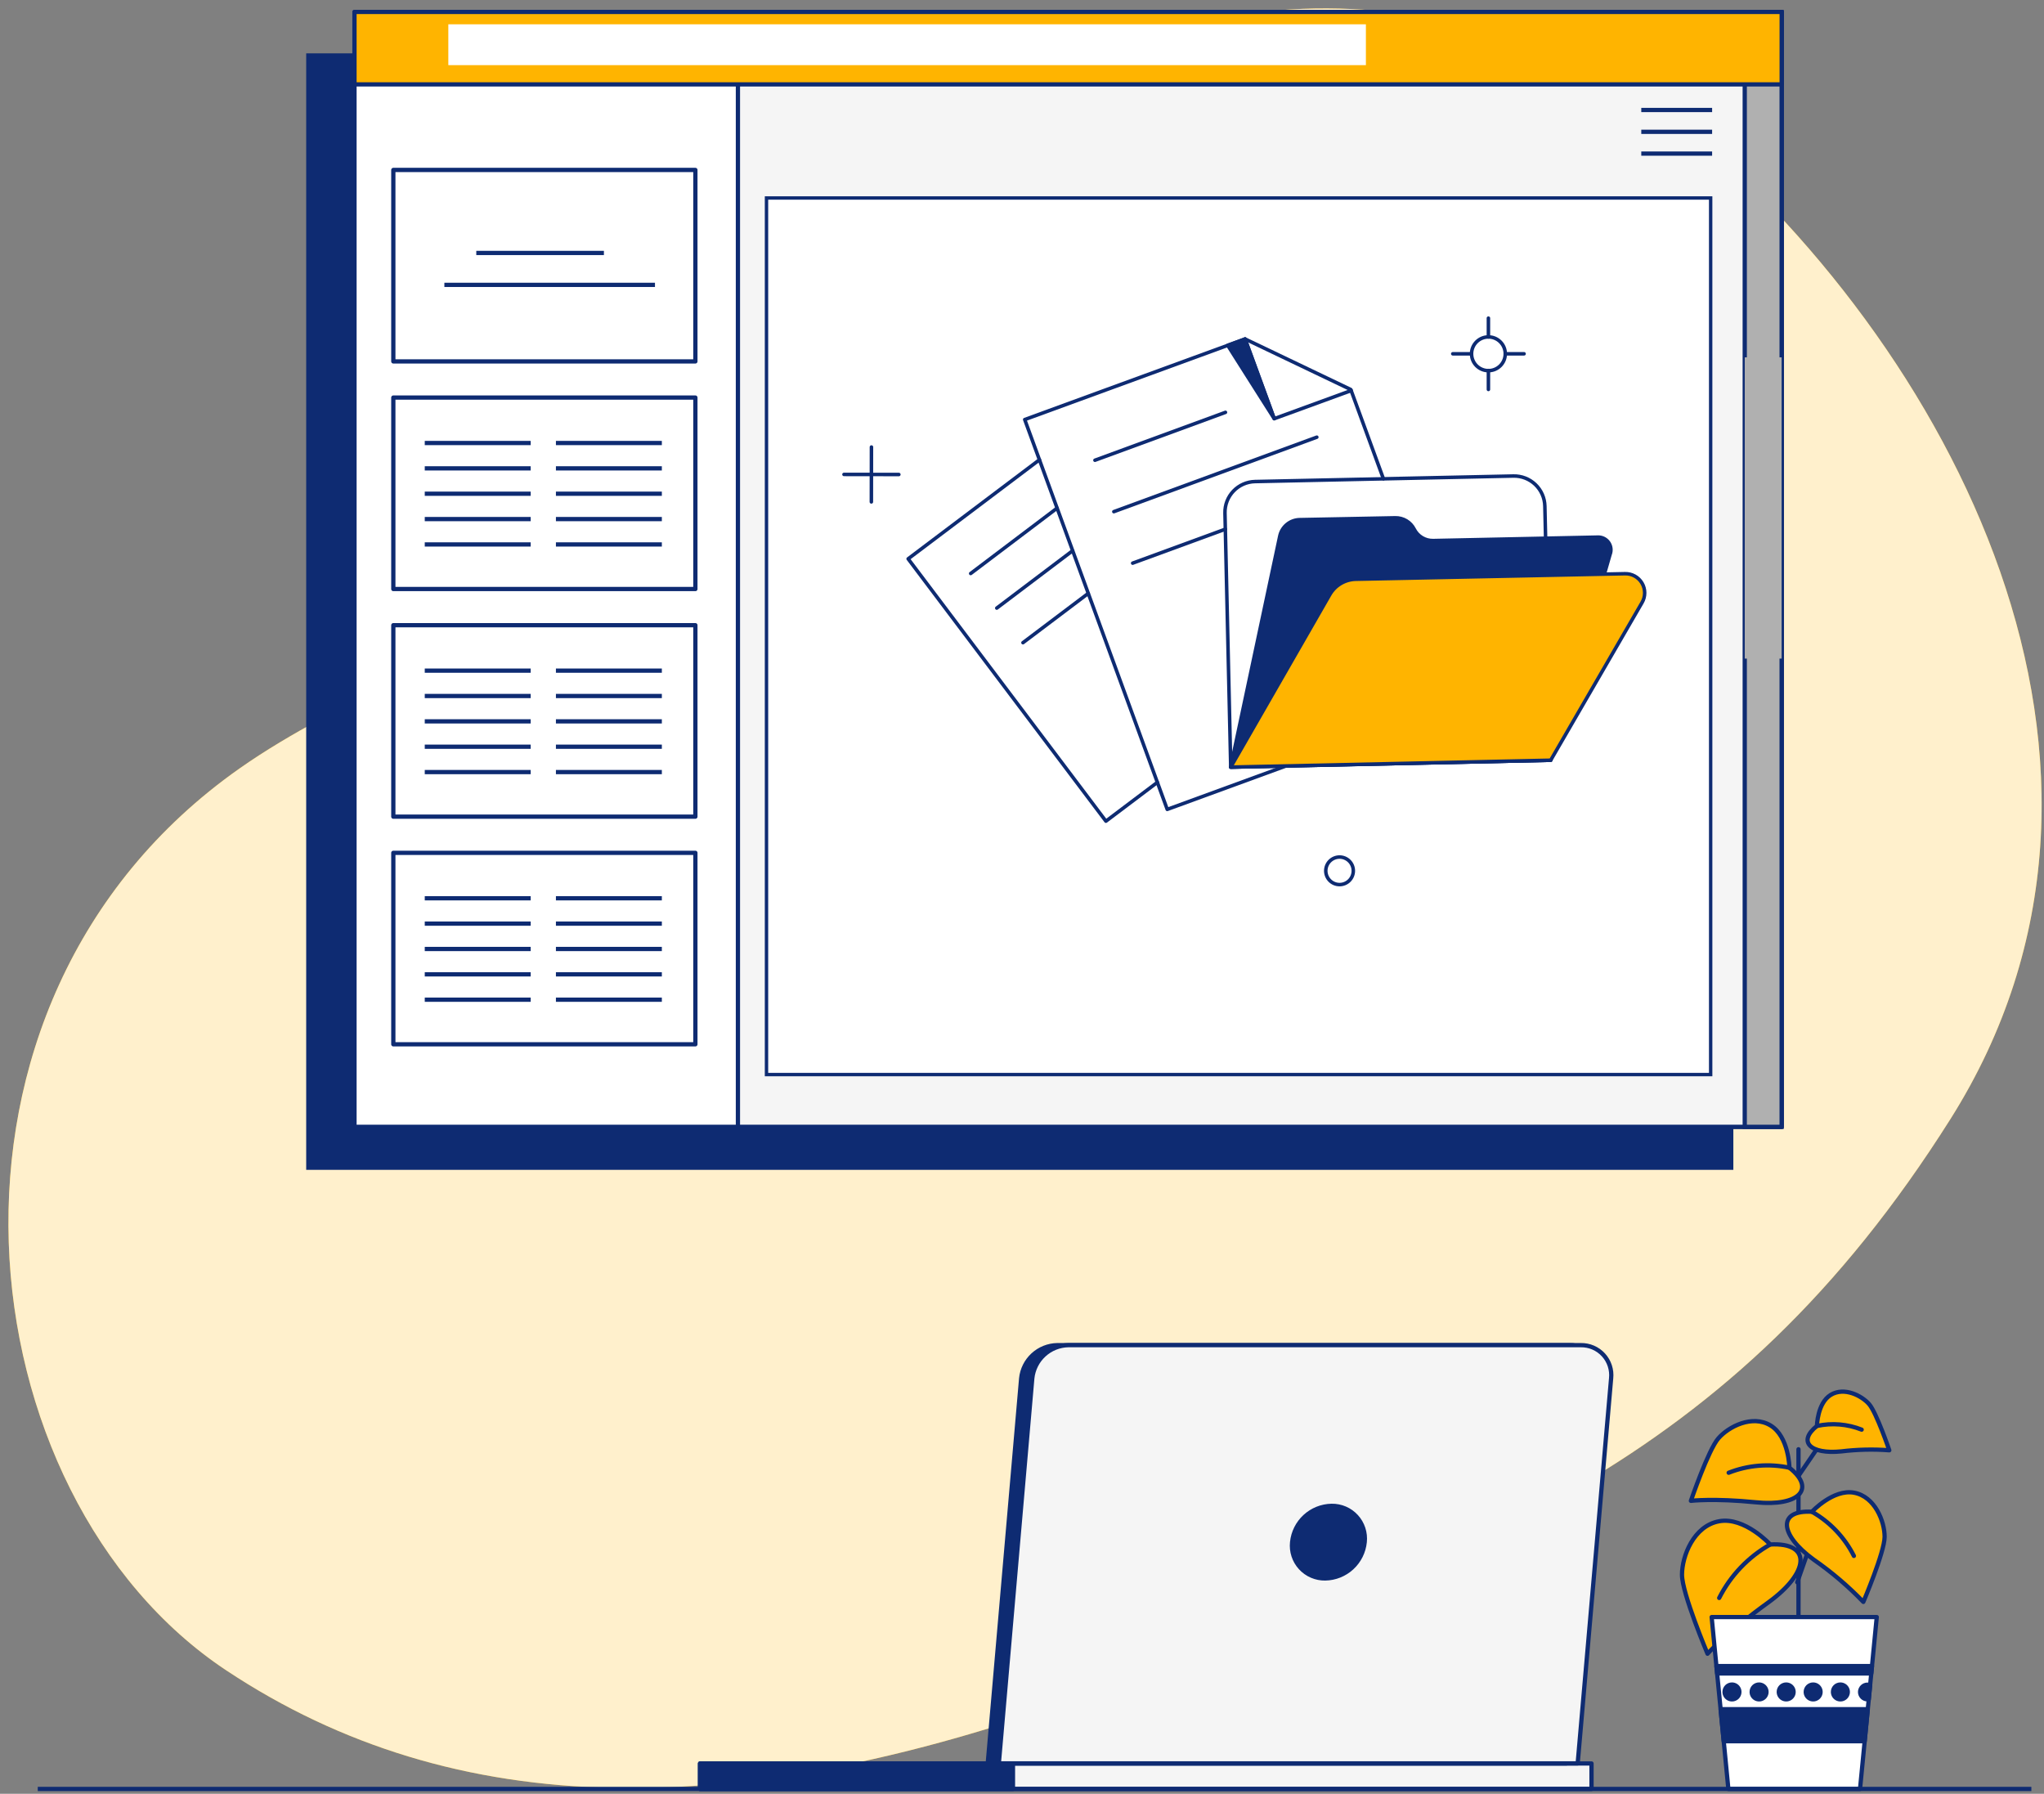 <svg width="302" height="265" viewBox="0 0 302 265" fill="none" xmlns="http://www.w3.org/2000/svg">
<rect x="0" y="0" width="302" height="265" fill="#808080" stroke="none"/>
<g clip-path="url(#clip0_513_28858)">
<path d="M246.755 16.734C246.755 16.734 212.662 -8.453 169.083 5.419C125.504 19.292 107.772 56.761 83.088 83.117C70.152 96.946 50.817 102.672 35.367 113.546C-14.045 148.325 -5.459 221.032 33.481 246.803C67.21 269.136 108.91 269.727 162.828 249.651C216.747 229.574 255.398 217.26 288.172 165.328C320.946 113.395 288.8 51.117 246.755 16.734Z" fill="#FFB400"/>
<path opacity="0.8" d="M246.755 16.734C246.755 16.734 212.662 -8.453 169.083 5.419C125.504 19.292 107.772 56.761 83.088 83.117C70.152 96.946 50.817 102.672 35.367 113.546C-14.045 148.325 -5.459 221.032 33.481 246.803C67.21 269.136 108.91 269.727 162.828 249.651C216.747 229.574 255.398 217.26 288.172 165.328C320.946 113.395 288.8 51.117 246.755 16.734Z" fill="white"/>
<path d="M255.787 8.197H45.555V172.512H255.787V8.197Z" fill="#0E2B72" stroke="#0E2B72" stroke-width="0.629" stroke-miterlimit="10"/>
<path d="M263.242 1.767H52.375V166.472H263.242V1.767Z" fill="#FFB400"/>
<path d="M263.242 1.767H52.375V166.472H263.242V1.767Z" fill="white" stroke="#0E2B72" stroke-width="0.629" stroke-linecap="round" stroke-linejoin="round"/>
<path d="M102.742 25.106H58.114V53.392H102.742V25.106Z" fill="white" stroke="#0E2B72" stroke-width="0.629" stroke-linecap="round" stroke-linejoin="round"/>
<path d="M70.371 37.37H89.228" stroke="#0E2B72" stroke-width="0.629" stroke-miterlimit="10"/>
<path d="M65.656 42.084H96.771" stroke="#0E2B72" stroke-width="0.629" stroke-miterlimit="10"/>
<path d="M102.742 58.734H58.114V87.02H102.742V58.734Z" fill="white" stroke="#0E2B72" stroke-width="0.629" stroke-linecap="round" stroke-linejoin="round"/>
<path d="M62.758 65.448H78.409" stroke="#0E2B72" stroke-width="0.629" stroke-miterlimit="10"/>
<path d="M62.758 69.194H78.409" stroke="#0E2B72" stroke-width="0.629" stroke-miterlimit="10"/>
<path d="M62.758 72.94H78.409" stroke="#0E2B72" stroke-width="0.629" stroke-miterlimit="10"/>
<path d="M62.758 76.686H78.409" stroke="#0E2B72" stroke-width="0.629" stroke-miterlimit="10"/>
<path d="M62.758 80.433H78.409" stroke="#0E2B72" stroke-width="0.629" stroke-miterlimit="10"/>
<path d="M82.137 65.448H97.788" stroke="#0E2B72" stroke-width="0.629" stroke-miterlimit="10"/>
<path d="M82.137 69.194H97.788" stroke="#0E2B72" stroke-width="0.629" stroke-miterlimit="10"/>
<path d="M82.137 72.94H97.788" stroke="#0E2B72" stroke-width="0.629" stroke-miterlimit="10"/>
<path d="M82.137 76.686H97.788" stroke="#0E2B72" stroke-width="0.629" stroke-miterlimit="10"/>
<path d="M82.137 80.433H97.788" stroke="#0E2B72" stroke-width="0.629" stroke-miterlimit="10"/>
<path d="M102.742 92.363H58.114V120.649H102.742V92.363Z" fill="white" stroke="#0E2B72" stroke-width="0.629" stroke-linecap="round" stroke-linejoin="round"/>
<path d="M62.758 99.076H78.409" stroke="#0E2B72" stroke-width="0.629" stroke-miterlimit="10"/>
<path d="M62.758 102.823H78.409" stroke="#0E2B72" stroke-width="0.629" stroke-miterlimit="10"/>
<path d="M62.758 106.569H78.409" stroke="#0E2B72" stroke-width="0.629" stroke-miterlimit="10"/>
<path d="M62.758 110.315H78.409" stroke="#0E2B72" stroke-width="0.629" stroke-miterlimit="10"/>
<path d="M62.758 114.062H78.409" stroke="#0E2B72" stroke-width="0.629" stroke-miterlimit="10"/>
<path d="M82.137 99.076H97.788" stroke="#0E2B72" stroke-width="0.629" stroke-miterlimit="10"/>
<path d="M82.137 102.823H97.788" stroke="#0E2B72" stroke-width="0.629" stroke-miterlimit="10"/>
<path d="M82.137 106.569H97.788" stroke="#0E2B72" stroke-width="0.629" stroke-miterlimit="10"/>
<path d="M82.137 110.315H97.788" stroke="#0E2B72" stroke-width="0.629" stroke-miterlimit="10"/>
<path d="M82.137 114.062H97.788" stroke="#0E2B72" stroke-width="0.629" stroke-miterlimit="10"/>
<path d="M102.742 125.992H58.114V154.277H102.742V125.992Z" fill="white" stroke="#0E2B72" stroke-width="0.629" stroke-linecap="round" stroke-linejoin="round"/>
<path d="M62.758 132.705H78.409" stroke="#0E2B72" stroke-width="0.629" stroke-miterlimit="10"/>
<path d="M62.758 136.451H78.409" stroke="#0E2B72" stroke-width="0.629" stroke-miterlimit="10"/>
<path d="M62.758 140.197H78.409" stroke="#0E2B72" stroke-width="0.629" stroke-miterlimit="10"/>
<path d="M62.758 143.944H78.409" stroke="#0E2B72" stroke-width="0.629" stroke-miterlimit="10"/>
<path d="M62.758 147.69H78.409" stroke="#0E2B72" stroke-width="0.629" stroke-miterlimit="10"/>
<path d="M82.137 132.705H97.788" stroke="#0E2B72" stroke-width="0.629" stroke-miterlimit="10"/>
<path d="M82.137 136.451H97.788" stroke="#0E2B72" stroke-width="0.629" stroke-miterlimit="10"/>
<path d="M82.137 140.197H97.788" stroke="#0E2B72" stroke-width="0.629" stroke-miterlimit="10"/>
<path d="M82.137 143.944H97.788" stroke="#0E2B72" stroke-width="0.629" stroke-miterlimit="10"/>
<path d="M82.137 147.69H97.788" stroke="#0E2B72" stroke-width="0.629" stroke-miterlimit="10"/>
<path d="M263.235 1.767H109.028V166.472H263.235V1.767Z" fill="#F5F5F5" stroke="#0E2B72" stroke-width="0.629" stroke-linecap="round" stroke-linejoin="round"/>
<rect x="113.25" y="29.25" width="139.5" height="129.5" fill="white"/>
<rect x="113.25" y="29.25" width="139.5" height="129.5" stroke="#0E2B72" stroke-width="0.5"/>
<path d="M153.577 67.928L134.178 82.558L163.399 121.315L171.001 115.581" stroke="#0E2B72" stroke-width="0.521" stroke-linecap="round" stroke-linejoin="round"/>
<path d="M143.418 84.724L156.184 75.07" stroke="#0E2B72" stroke-width="0.521" stroke-linecap="round" stroke-linejoin="round"/>
<path d="M147.274 89.834L158.478 81.363" stroke="#0E2B72" stroke-width="0.521" stroke-linecap="round" stroke-linejoin="round"/>
<path d="M151.143 94.945L160.784 87.669" stroke="#0E2B72" stroke-width="0.521" stroke-linecap="round" stroke-linejoin="round"/>
<path d="M204.4 70.735L199.576 57.547L183.96 50.082L151.403 61.983L172.46 119.574L190.02 113.152" stroke="#0E2B72" stroke-width="0.521" stroke-linecap="round" stroke-linejoin="round"/>
<path d="M188.266 61.853L183.96 50.082L181.393 51.017L188.266 61.853Z" fill="#0E2B72"/>
<path d="M188.266 61.853L183.96 50.082L181.393 51.017L188.266 61.853Z" stroke="#0E2B72" stroke-width="0.521" stroke-linecap="round" stroke-linejoin="round"/>
<path d="M161.778 67.993L181.061 60.918" stroke="#0E2B72" stroke-width="0.521" stroke-linecap="round" stroke-linejoin="round"/>
<path d="M164.569 75.589L194.559 64.586" stroke="#0E2B72" stroke-width="0.521" stroke-linecap="round" stroke-linejoin="round"/>
<path d="M167.35 83.196L181.038 78.18" stroke="#0E2B72" stroke-width="0.521" stroke-linecap="round" stroke-linejoin="round"/>
<path d="M183.959 50.082L188.265 61.853L199.635 57.701" stroke="#0E2B72" stroke-width="0.521" stroke-linecap="round" stroke-linejoin="round"/>
<path d="M181.841 113.329L229.116 112.311L228.252 74.762C228.224 73.557 227.718 72.413 226.846 71.581C225.974 70.749 224.808 70.298 223.603 70.325L185.426 71.142C184.221 71.17 183.076 71.675 182.244 72.547C181.412 73.419 180.96 74.586 180.988 75.791L181.841 113.329Z" stroke="#0E2B72" stroke-width="0.521" stroke-linecap="round" stroke-linejoin="round"/>
<path d="M236.026 79.353L211.75 79.861C211.172 79.873 210.602 79.722 210.107 79.425C209.611 79.127 209.209 78.696 208.948 78.18C208.688 77.665 208.288 77.235 207.794 76.937C207.3 76.64 206.732 76.488 206.156 76.499L192.03 76.771C191.334 76.784 190.663 77.034 190.128 77.479C189.592 77.924 189.224 78.538 189.084 79.22L181.832 113.341L229.119 112.311L237.883 81.911C237.998 81.618 238.038 81.301 237.998 80.988C237.959 80.675 237.841 80.377 237.656 80.122C237.471 79.867 237.224 79.663 236.939 79.529C236.654 79.394 236.34 79.334 236.026 79.353Z" fill="#0E2B72"/>
<path d="M236.026 79.353L211.75 79.861C211.172 79.873 210.602 79.722 210.107 79.425C209.611 79.127 209.209 78.696 208.948 78.18C208.688 77.665 208.288 77.235 207.794 76.937C207.3 76.64 206.732 76.488 206.156 76.499L192.03 76.771C191.334 76.784 190.663 77.034 190.128 77.479C189.592 77.924 189.224 78.538 189.084 79.22L181.832 113.341L229.119 112.311L237.883 81.911C237.998 81.618 238.038 81.301 237.998 80.988C237.959 80.675 237.841 80.377 237.656 80.122C237.471 79.867 237.224 79.663 236.939 79.529C236.654 79.394 236.34 79.334 236.026 79.353Z" stroke="#0E2B72" stroke-width="0.521" stroke-linecap="round" stroke-linejoin="round"/>
<path d="M240.096 84.757L200.333 85.574C199.545 85.588 198.774 85.806 198.095 86.209C197.417 86.611 196.855 87.183 196.465 87.869L181.842 113.328L229.116 112.31L242.615 89.016C242.869 88.58 243.001 88.085 243 87.581C242.998 87.076 242.861 86.582 242.605 86.148C242.348 85.713 241.981 85.355 241.539 85.111C241.098 84.867 240.6 84.744 240.096 84.757Z" fill="#FFB400"/>
<path d="M240.096 84.757L200.333 85.574C199.545 85.588 198.774 85.806 198.095 86.209C197.417 86.611 196.855 87.183 196.465 87.869L181.842 113.328L229.116 112.31L242.615 89.016C242.869 88.58 243.001 88.085 243 87.581C242.998 87.076 242.862 86.582 242.605 86.148C242.348 85.713 241.981 85.355 241.539 85.111C241.098 84.867 240.6 84.744 240.096 84.757Z" stroke="#0E2B72" stroke-width="0.521" stroke-linecap="round" stroke-linejoin="round"/>
<path d="M197.918 130.684C198.458 130.684 198.975 130.469 199.357 130.088C199.739 129.706 199.953 129.189 199.953 128.649C199.953 128.109 199.739 127.592 199.357 127.21C198.975 126.829 198.458 126.614 197.918 126.614C197.378 126.614 196.861 126.829 196.479 127.21C196.098 127.592 195.883 128.109 195.883 128.649C195.883 129.189 196.098 129.706 196.479 130.088C196.861 130.469 197.378 130.684 197.918 130.684Z" stroke="#0E2B72" stroke-width="0.521" stroke-linecap="round" stroke-linejoin="round"/>
<path d="M128.756 66.042L128.744 74.146" stroke="#0E2B72" stroke-width="0.521" stroke-linecap="round" stroke-linejoin="round"/>
<path d="M132.803 70.101L124.699 70.089" stroke="#0E2B72" stroke-width="0.521" stroke-linecap="round" stroke-linejoin="round"/>
<path d="M219.912 49.776V47" stroke="#0E2B72" stroke-width="0.521" stroke-linecap="round" stroke-linejoin="round"/>
<path d="M217.423 52.268H214.647" stroke="#0E2B72" stroke-width="0.521" stroke-linecap="round" stroke-linejoin="round"/>
<path d="M219.912 54.757V57.534" stroke="#0E2B72" stroke-width="0.521" stroke-linecap="round" stroke-linejoin="round"/>
<path d="M222.403 52.268H225.179" stroke="#0E2B72" stroke-width="0.521" stroke-linecap="round" stroke-linejoin="round"/>
<path d="M219.913 54.758C220.573 54.758 221.207 54.496 221.674 54.029C222.141 53.562 222.403 52.928 222.403 52.267C222.403 51.607 222.141 50.973 221.674 50.506C221.207 50.039 220.573 49.777 219.913 49.777C219.252 49.777 218.619 50.039 218.152 50.506C217.685 50.973 217.422 51.607 217.422 52.267C217.422 52.928 217.685 53.562 218.152 54.029C218.619 54.496 219.252 54.758 219.913 54.758Z" stroke="#0E2B72" stroke-width="0.521" stroke-linecap="round" stroke-linejoin="round"/>
<path d="M263.235 1.767H257.785V166.472H263.235V1.767Z" fill="#B0B0B0" stroke="#0E2B72" stroke-width="0.629" stroke-miterlimit="10"/>
<path d="M263.235 52.794H257.785V97.297H263.235V52.794Z" fill="#B0B0B0"/>
<path d="M263.242 1.767H52.375V12.465H263.242V1.767Z" fill="#FFB400" stroke="#0E2B72" stroke-width="0.629" stroke-linecap="round" stroke-linejoin="round"/>
<path d="M201.811 3.59H66.24V9.624H201.811V3.59Z" fill="white"/>
<path d="M252.964 16.25H242.498" stroke="#0E2B72" stroke-width="0.629" stroke-miterlimit="10"/>
<path d="M252.964 19.474H242.498" stroke="#0E2B72" stroke-width="0.629" stroke-miterlimit="10"/>
<path d="M252.964 22.692H242.498" stroke="#0E2B72" stroke-width="0.629" stroke-miterlimit="10"/>
<path d="M265.541 233.761L268.087 226.482" stroke="#0E2B72" stroke-width="0.629" stroke-linecap="round" stroke-linejoin="round"/>
<path d="M265.725 214.105V241.222" stroke="#0E2B72" stroke-width="0.629" stroke-linecap="round" stroke-linejoin="round"/>
<path d="M261.55 228.172C261.55 228.172 257.779 224.055 254.008 224.74C250.236 225.426 248.514 229.895 248.514 232.642C248.514 235.389 252.285 244.314 252.285 244.314C252.285 244.314 255.032 241.228 261.217 236.771C267.402 232.315 267.736 227.827 261.55 228.172Z" fill="#FFB400" stroke="#0E2B72" stroke-width="0.629" stroke-linecap="round" stroke-linejoin="round"/>
<path d="M261.551 228.173C258.314 230.006 255.69 232.755 254.008 236.074" stroke="#0E2B72" stroke-width="0.629" stroke-linecap="round" stroke-linejoin="round"/>
<path d="M267.709 223.339C267.709 223.339 270.852 219.951 273.938 220.523C277.024 221.095 278.458 224.778 278.451 227.041C278.445 229.304 275.308 236.658 275.308 236.658C273.073 234.341 270.616 232.249 267.973 230.41C262.888 226.721 262.611 223.044 267.709 223.339Z" fill="#FFB400" stroke="#0E2B72" stroke-width="0.629" stroke-linecap="round" stroke-linejoin="round"/>
<path d="M267.709 223.339C270.377 224.853 272.536 227.123 273.913 229.864" stroke="#0E2B72" stroke-width="0.629" stroke-linecap="round" stroke-linejoin="round"/>
<path d="M265.178 218.839L269.911 211.918" stroke="#0E2B72" stroke-width="0.629" stroke-linecap="round" stroke-linejoin="round"/>
<path d="M264.386 216.833C264.386 216.833 264.311 212.232 261.602 210.592C258.892 208.951 255.404 210.761 253.902 212.477C252.399 214.193 249.828 221.724 249.828 221.724C249.828 221.724 253.21 221.315 259.464 221.944C265.719 222.572 268.384 220.001 264.386 216.833Z" fill="#FFB400" stroke="#0E2B72" stroke-width="0.629" stroke-linecap="round" stroke-linejoin="round"/>
<path d="M264.386 216.833C261.387 216.19 258.264 216.449 255.41 217.575" stroke="#0E2B72" stroke-width="0.629" stroke-linecap="round" stroke-linejoin="round"/>
<path d="M268.451 210.661C268.451 210.661 268.507 207.273 270.5 206.066C272.493 204.859 275.07 206.192 276.157 207.436C277.245 208.681 279.143 214.256 279.143 214.256C276.78 214.079 274.405 214.134 272.053 214.42C267.464 214.879 265.541 212.993 268.451 210.661Z" fill="#FFB400" stroke="#0E2B72" stroke-width="0.629" stroke-linecap="round" stroke-linejoin="round"/>
<path d="M268.453 210.661C270.661 210.187 272.96 210.377 275.06 211.207" stroke="#0E2B72" stroke-width="0.629" stroke-linecap="round" stroke-linejoin="round"/>
<path d="M277.29 238.896H252.895L255.365 264.291H274.819L277.29 238.896Z" fill="white" stroke="#0E2B72" stroke-width="0.629" stroke-linecap="round" stroke-linejoin="round"/>
<path d="M270.823 249.959C270.823 250.175 270.887 250.387 271.007 250.567C271.127 250.746 271.298 250.887 271.498 250.969C271.698 251.052 271.917 251.074 272.13 251.032C272.342 250.989 272.537 250.885 272.69 250.732C272.843 250.579 272.947 250.385 272.989 250.172C273.031 249.96 273.009 249.74 272.927 249.54C272.844 249.341 272.704 249.17 272.524 249.05C272.344 248.929 272.133 248.865 271.916 248.865C271.772 248.864 271.63 248.892 271.497 248.947C271.364 249.001 271.243 249.082 271.141 249.184C271.039 249.285 270.959 249.406 270.904 249.539C270.849 249.673 270.822 249.815 270.823 249.959Z" fill="#0E2B72" stroke="#0E2B72" stroke-width="0.629" stroke-linecap="round" stroke-linejoin="round"/>
<path d="M266.799 249.959C266.799 250.175 266.863 250.387 266.983 250.567C267.103 250.746 267.274 250.887 267.474 250.969C267.674 251.052 267.894 251.074 268.106 251.032C268.318 250.989 268.513 250.885 268.666 250.732C268.819 250.579 268.923 250.385 268.965 250.172C269.008 249.96 268.986 249.74 268.903 249.54C268.82 249.341 268.68 249.17 268.5 249.05C268.32 248.929 268.109 248.865 267.893 248.865C267.749 248.864 267.606 248.892 267.473 248.947C267.34 249.001 267.219 249.082 267.117 249.184C267.016 249.285 266.935 249.406 266.881 249.539C266.826 249.673 266.798 249.815 266.799 249.959Z" fill="#0E2B72" stroke="#0E2B72" stroke-width="0.629" stroke-linecap="round" stroke-linejoin="round"/>
<path d="M253.707 247.225H276.48L276.587 246.137H253.6L253.707 247.225Z" fill="#0E2B72" stroke="#0E2B72" stroke-width="0.629" stroke-linecap="round" stroke-linejoin="round"/>
<path d="M275.504 257.238L275.963 252.505H254.221L254.68 257.238H275.504Z" fill="#0E2B72" stroke="#0E2B72" stroke-width="0.629" stroke-linecap="round" stroke-linejoin="round"/>
<path d="M274.826 249.959C274.826 250.102 274.855 250.244 274.91 250.377C274.965 250.509 275.046 250.629 275.147 250.73C275.249 250.831 275.369 250.911 275.502 250.966C275.635 251.02 275.777 251.047 275.92 251.047H276.109L276.31 248.96C276.185 248.912 276.053 248.886 275.92 248.884C275.633 248.884 275.358 248.997 275.153 249.198C274.949 249.399 274.831 249.672 274.826 249.959Z" fill="#0E2B72" stroke="#0E2B72" stroke-width="0.629" stroke-linecap="round" stroke-linejoin="round"/>
<path d="M262.815 249.959C262.815 250.175 262.879 250.387 262.999 250.567C263.119 250.746 263.29 250.887 263.49 250.969C263.69 251.052 263.91 251.074 264.122 251.032C264.334 250.989 264.529 250.885 264.682 250.732C264.835 250.579 264.939 250.385 264.981 250.172C265.023 249.96 265.002 249.74 264.919 249.54C264.836 249.341 264.696 249.17 264.516 249.05C264.336 248.929 264.125 248.865 263.908 248.865C263.765 248.864 263.622 248.892 263.489 248.947C263.356 249.001 263.235 249.082 263.133 249.184C263.031 249.285 262.951 249.406 262.896 249.539C262.842 249.673 262.814 249.815 262.815 249.959Z" fill="#0E2B72" stroke="#0E2B72" stroke-width="0.629" stroke-linecap="round" stroke-linejoin="round"/>
<path d="M254.805 249.959C254.805 250.175 254.869 250.387 254.989 250.567C255.109 250.746 255.28 250.887 255.48 250.969C255.68 251.052 255.9 251.074 256.112 251.032C256.324 250.989 256.519 250.885 256.672 250.732C256.825 250.579 256.929 250.385 256.971 250.172C257.014 249.96 256.992 249.74 256.909 249.54C256.826 249.341 256.686 249.17 256.506 249.05C256.326 248.929 256.115 248.865 255.899 248.865C255.755 248.864 255.612 248.892 255.479 248.947C255.346 249.001 255.225 249.082 255.123 249.184C255.022 249.285 254.941 249.406 254.886 249.539C254.832 249.673 254.804 249.815 254.805 249.959Z" fill="#0E2B72" stroke="#0E2B72" stroke-width="0.629" stroke-linecap="round" stroke-linejoin="round"/>
<path d="M258.811 249.959C258.811 250.175 258.875 250.387 258.995 250.567C259.115 250.746 259.286 250.887 259.486 250.969C259.686 251.052 259.906 251.074 260.118 251.032C260.33 250.989 260.525 250.885 260.678 250.732C260.831 250.579 260.935 250.385 260.977 250.172C261.019 249.96 260.998 249.74 260.915 249.54C260.832 249.341 260.692 249.17 260.512 249.05C260.332 248.929 260.121 248.865 259.905 248.865C259.761 248.864 259.618 248.892 259.485 248.947C259.352 249.001 259.231 249.082 259.129 249.184C259.028 249.285 258.947 249.406 258.892 249.539C258.838 249.673 258.81 249.815 258.811 249.959Z" fill="#0E2B72" stroke="#0E2B72" stroke-width="0.629" stroke-linecap="round" stroke-linejoin="round"/>
<path d="M103.428 264.291H235.145V260.525H103.428V264.291Z" fill="#F5F5F5" stroke="#0E2B72" stroke-width="0.629" stroke-linecap="round" stroke-linejoin="round"/>
<path d="M103.429 264.291H149.666V260.525H103.429V264.291Z" fill="#0E2B72" stroke="#0E2B72" stroke-width="0.629" stroke-linecap="round" stroke-linejoin="round"/>
<path d="M145.938 260.513H231.461L236.402 203.633C236.47 203.008 236.404 202.376 236.208 201.778C236.013 201.181 235.693 200.632 235.269 200.167C234.845 199.703 234.327 199.334 233.75 199.085C233.172 198.837 232.549 198.713 231.92 198.724H156.209C154.874 198.75 153.594 199.263 152.612 200.168C151.63 201.072 151.013 202.305 150.878 203.633L145.938 260.513Z" fill="#0E2B72" stroke="#0E2B72" stroke-width="0.629" stroke-linecap="round" stroke-linejoin="round"/>
<path d="M147.578 260.513H233.102L238.042 203.633C238.11 203.008 238.044 202.376 237.849 201.778C237.654 201.181 237.333 200.632 236.91 200.167C236.486 199.703 235.968 199.334 235.39 199.085C234.813 198.837 234.189 198.713 233.561 198.724H157.849C156.514 198.75 155.235 199.263 154.253 200.168C153.271 201.072 152.654 202.305 152.519 203.633L147.578 260.513Z" fill="#F5F5F5" stroke="#0E2B72" stroke-width="0.629" stroke-linecap="round" stroke-linejoin="round"/>
<path d="M190.911 227.827C191.059 226.376 191.733 225.028 192.807 224.04C193.881 223.052 195.279 222.492 196.738 222.466C197.425 222.454 198.106 222.588 198.737 222.859C199.368 223.131 199.934 223.534 200.397 224.041C200.86 224.548 201.21 225.148 201.423 225.801C201.637 226.454 201.709 227.144 201.635 227.827C201.487 229.279 200.813 230.626 199.739 231.614C198.666 232.602 197.267 233.163 195.808 233.189C195.121 233.201 194.44 233.067 193.809 232.795C193.178 232.524 192.612 232.121 192.149 231.614C191.686 231.106 191.336 230.507 191.123 229.854C190.909 229.201 190.837 228.51 190.911 227.827Z" fill="#0E2B72" stroke="#0E2B72" stroke-width="0.629" stroke-linecap="round" stroke-linejoin="round"/>
<path d="M300.133 264.29H5.578" stroke="#0E2B72" stroke-width="0.629" stroke-miterlimit="10"/>
</g>
<defs>
<clipPath id="clip0_513_28858">
<rect width="301.086" height="264" fill="white" transform="translate(0.914 0.913)"/>
</clipPath>
</defs>
</svg>
